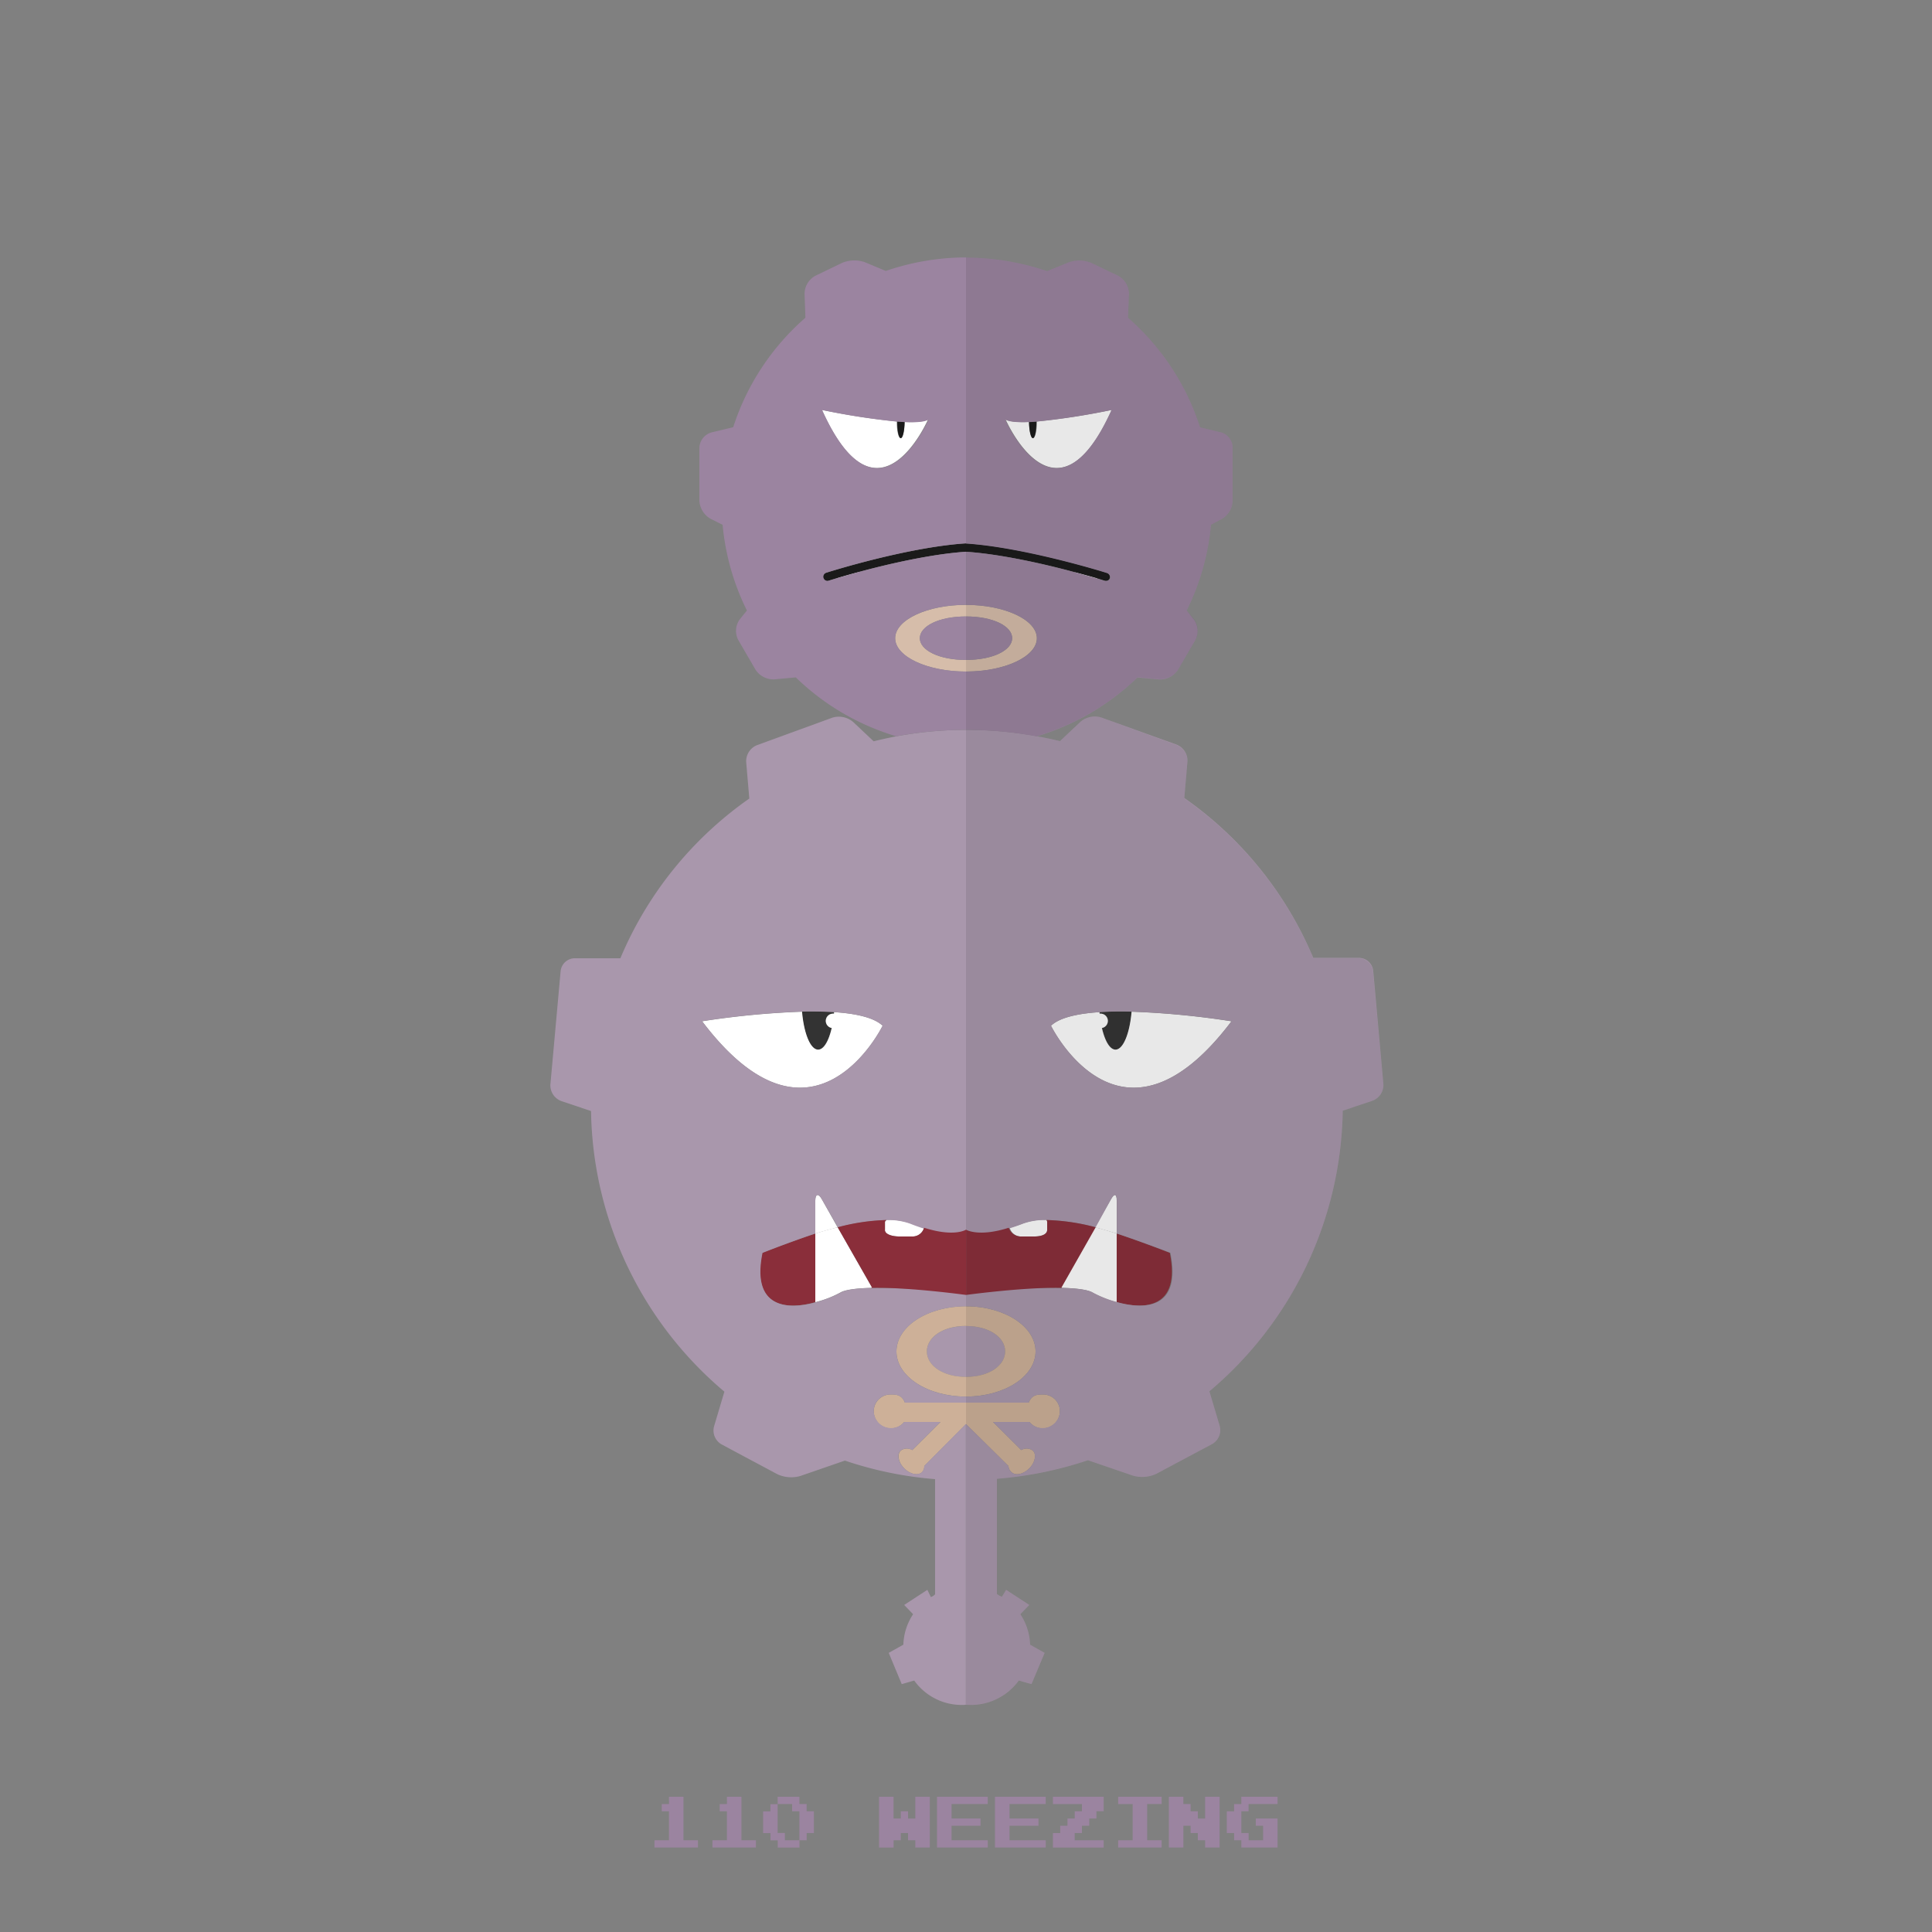 <?xml version="1.0" ?><svg id="pkflt" viewBox="0 0 500 500" xmlns="http://www.w3.org/2000/svg"><rect x="0" y="0" width="500" height="500" fill="#808080" stroke="none"/><defs><style>.cls-1{fill:#333;}.cls-2{fill:#fff;}.cls-3{fill:#8a2e3a;}.cls-4{fill:#a997ac;}.cls-5{fill:#cdb098;}.cls-6{fill:none;}.cls-10,.cls-7{fill:#1a1a1a;}.cls-8{fill:#d6bdaa;}.cls-9{fill:#9b84a0;}.cls-10{opacity:0.1;}</style></defs><title/><path class="cls-1" d="M211.71,271.63c1.46,0,2.74-2.22,3.52-5.6a1.87,1.87,0,0,1,.36-3.71l0.24,0c0-.13,0-0.27,0-0.4-2.63-.17-5.46-0.2-8.32-0.13C208,267.46,209.7,271.63,211.71,271.63Z"/><path class="cls-2" d="M228.42,265.46c-2.24-2.14-7-3.16-12.56-3.52,0,0.14,0,.27,0,0.4l-0.24,0a1.87,1.87,0,0,0-.36,3.71c-0.78,3.38-2.06,5.6-3.52,5.6-2,0-3.68-4.17-4.17-9.82a217.33,217.33,0,0,0-25.85,2.48C210.45,302.29,228.42,265.46,228.42,265.46Z"/><path class="cls-3" d="M197.25,324.23C194.31,338.73,204,339,211,337V319.23C204,321.57,197.25,324.23,197.25,324.23Z"/><path class="cls-2" d="M212.67,310.33c-0.88-1.55-1.67-1.36-1.67.42v8.48c2-.57,3.82-1.12,5.77-1.61Z"/><path class="cls-2" d="M216.81,317.62c-2,.49-3.81,1-5.81,1.61V337a26.83,26.83,0,0,0,6.55-2.54c1.32-.73,4.28-1.07,7.82-1.16l0.3-.1Z"/><path class="cls-2" d="M229,318.3c0,1.19,2,1.7,3.74,1.7H236a3.05,3.05,0,0,0,3.14-2.26c-1.07-.35-2.24-0.65-3.54-1.17a17.79,17.79,0,0,0-6.18-.88l-0.38.46v2.16Z"/><path class="cls-4" d="M239.87,349.75c0,3.64,4.13,6.59,10.13,6.59V343.17C244,343.17,239.87,346.12,239.87,349.75Z"/><path class="cls-5" d="M232,349.75c0,6.45,8,11.68,18,11.68v-5.1c-6,0-10.13-2.95-10.13-6.59s4.13-6.59,10.13-6.59v-5.1C240,338.07,232,343.3,232,349.75Z"/><path class="cls-6" d="M239.15,318c-1.07-.35-2.27-0.77-3.56-1.29a16.36,16.36,0,0,0-5.94-.94,54.59,54.59,0,0,0-12.75,1.88l-4.22-7.29c-0.88-1.55-1.68-1.36-1.68.42v8.48c-7,2.34-13.67,5-13.67,5-2.94,14.5,6.55,14.76,13.79,12.78a31.55,31.55,0,0,0,6.49-2.54c1.32-.73,4.29-1.07,7.83-1.16A230.44,230.44,0,0,1,249,334.48V318.84S247,320.5,239.15,318Z"/><path class="cls-6" d="M228.42,265.46c-2.24-2.14-7-3.16-12.56-3.52-2.63-.17-5.46-0.2-8.32-0.13a217.33,217.33,0,0,0-25.85,2.48C210.45,302.29,228.42,265.46,228.42,265.46Z"/><path class="cls-5" d="M234.19,363c-0.81-2-2.12-2.11-3.61-2.11a4.35,4.35,0,0,0-4.45,4.33A4.42,4.42,0,0,0,234,368h9.4l-7.3,7.28a2.66,2.66,0,0,0-3,.15c-1,1-.59,3.07.94,4.6s3.6,1.95,4.61.93a2.06,2.06,0,0,0,.55-1.55L250,368.54V363H234.19Z"/><path class="cls-6" d="M229.63,315.74a54.54,54.54,0,0,0-12.74,1.88l-4.22-7.29c-0.88-1.55-1.67-1.36-1.67.42v8.48c-7,2.34-13.67,5-13.67,5-2.94,14.5,6.55,14.76,13.79,12.78a31.55,31.55,0,0,0,6.49-2.54c1.32-.73,4.29-1.07,7.83-1.16A230.44,230.44,0,0,1,249,334.48V318.84s-2,1.66-9.85-.87c-1.07-.35-2.27-0.77-3.56-1.29A16.42,16.42,0,0,0,229.63,315.74Z"/><path class="cls-6" d="M228.42,265.46c-2.24-2.14-7-3.16-12.56-3.52-2.63-.17-5.46-0.2-8.32-0.13a217.33,217.33,0,0,0-25.85,2.48C210.45,302.29,228.42,265.46,228.42,265.46Z"/><path class="cls-4" d="M231.93,190.57q-2.95.56-5.83,1.28l-5.3-5a5.72,5.72,0,0,0-5.38-1.12l-19.54,7.13a4.48,4.48,0,0,0-2.77,4.33l0.81,9.47A95.65,95.65,0,0,0,160.55,248H148.62a3.71,3.71,0,0,0-3.53,3.32l-2.65,29.35a4.34,4.34,0,0,0,2.78,4.27l7.74,2.6a96.85,96.85,0,0,0,34.51,72.62l-2.68,9a4.14,4.14,0,0,0,1.92,4.63l14.46,7.73a8.53,8.53,0,0,0,5.91.48l11.58-4a96.62,96.62,0,0,0,23.34,4.8v29.81a2.76,2.76,0,0,1-1.09.71L240,411.45l-6,3.91,2.31,2.4a15,15,0,0,0-2.52,7.88L230,427.76l3.37,8.09,3.23-.93a15.08,15.08,0,0,0,12.28,6.32,8.49,8.49,0,0,0,1.08-.05V368.54l-10.79,10.87a2.05,2.05,0,0,1-.55,1.55c-1,1-3.08.59-4.61-.94s-2-3.6-.94-4.61a2.66,2.66,0,0,1,3-.13l7.3-7.28H234a4.35,4.35,0,0,1-3.42,1.59,4.47,4.47,0,0,1-4.45-4.47,4.26,4.26,0,0,1,4.45-4.22c1.49,0,2.81.1,3.61,2.1H250v-1.56c-10,0-18-5.23-18-11.68s8-11.68,18-11.68V188.89A99,99,0,0,0,231.93,190.57Zm-50.24,73.71a217.33,217.33,0,0,1,25.85-2.48c2.86-.07,5.69,0,8.32.13,5.61,0.37,10.32,1.39,12.56,3.52C228.42,265.46,210.45,302.29,181.69,264.28ZM249,334.48a230.15,230.15,0,0,0-23.54-1.16c-3.54.1-6.48,0.43-7.8,1.16a31.43,31.43,0,0,1-6.48,2.54c-7.25,2-16.78,1.71-13.84-12.78,0,0,6.66-2.66,13.66-5v-8.48c0-1.78.8-2,1.67-.42l4.18,7.29a54.71,54.71,0,0,1,12.76-1.88,16.36,16.36,0,0,1,5.94.94c1.3,0.52,2.52.94,3.59,1.29,7.82,2.53,9.85.87,9.85,0.87v15.64Z"/><path class="cls-2" d="M234.08,109.19c0,2.33-.43,4.21-1,4.21s-1-1.91-1-4.26c0,0,0,0,0-.07a184.36,184.36,0,0,1-19.39-3c14.56,32.35,27.5,2.43,27.5,2.43C239.19,109.16,236.9,109.31,234.08,109.19Z"/><path class="cls-7" d="M233.13,113.4c0.52,0,.95-1.88,1-4.21-0.61,0-1.25-.07-1.91-0.12,0,0,0,0,0,.07C232.17,111.49,232.6,113.4,233.13,113.4Z"/><path class="cls-6" d="M240.28,108.55c-1.09.61-3.38,0.76-6.2,0.64-0.61,0-1.25-.07-1.91-0.12a184.36,184.36,0,0,1-19.39-3C227.34,138.47,240.28,108.55,240.28,108.55Z"/><path class="cls-8" d="M238.05,165.16c0-3.11,4.95-5.62,11.95-5.62v-3c-10,0-18.33,3.86-18.33,8.63s8.33,8.63,18.33,8.63v-3C243,170.79,238.05,168.27,238.05,165.16Z"/><path class="cls-9" d="M238.05,165.16c0,3.11,4.95,5.62,11.95,5.62V159.54C243,159.54,238.05,162.06,238.05,165.16Z"/><path class="cls-2" d="M219.52,155.32L222.3,148c-2.41.65-4.4,1.23-5.78,1.64Z"/><path class="cls-7" d="M213.81,148.23a1.08,1.08,0,1,0,.66,2.05l2.06-.63c1.37-.41,3.37-1,5.78-1.64,7.29-2,18.7-4.61,27.7-5.22v-2.17C235,141.58,214.86,147.89,213.81,148.23Z"/><path class="cls-9" d="M213.81,148.23c1-.34,21.19-6.65,36.19-7.61v-74a64.4,64.4,0,0,0-20.76,3.5l-5.38-2.25a8.25,8.25,0,0,0-5.9.15L211,71.38A5.38,5.38,0,0,0,208.22,76l0.22,6.23a63.31,63.31,0,0,0-18.69,28.34l-5.62,1.34a4.3,4.3,0,0,0-3.13,4v13.66a5.73,5.73,0,0,0,2.88,4.68l3.13,1.57A62.81,62.81,0,0,0,193.3,158l-1.85,2.29a5.08,5.08,0,0,0-.4,5.32l4.48,7.71a5.55,5.55,0,0,0,4.85,2.5l5.57-.51a63.26,63.26,0,0,0,26,15.24A99,99,0,0,1,250,188.89v-15.1c-10,0-18.33-3.86-18.33-8.63s8.33-8.63,18.33-8.63V142.79c-15,1-35.28,7.41-35.53,7.49a1.09,1.09,0,0,1-.33.05A1.08,1.08,0,0,1,213.81,148.23Zm-1-42.11a184.36,184.36,0,0,0,19.39,3c0.66,0,1.29.09,1.91,0.12,2.82,0.12,5.11,0,6.2-.64C240.28,108.55,227.34,138.47,212.78,106.12Z"/><path class="cls-3" d="M250,318.24s-3,2-10.85-.5A3.1,3.1,0,0,1,236,320h-3.24c-1.78,0-3.74-.51-3.74-1.7v-2.16l0.38-.4a53.56,53.56,0,0,0-12.62,1.88l8.91,15.59-0.25.1c9.49-.26,24.57,1.82,24.57,1.82V318.24Z"/><path class="cls-1" d="M288.72,271.63c-1.46,0-2.74-2.22-3.52-5.6a1.87,1.87,0,0,0-.36-3.71l-0.24,0c0-.13,0-0.27,0-0.4,2.63-.17,5.46-0.2,8.32-0.13C292.4,267.46,290.72,271.63,288.72,271.63Z"/><path class="cls-2" d="M272,265.46c2.24-2.14,7-3.16,12.56-3.52,0,0.14,0,.27,0,0.4l0.24,0a1.87,1.87,0,0,1,.36,3.71c0.78,3.38,2.06,5.6,3.52,5.6,2,0,3.68-4.17,4.17-9.82a217.33,217.33,0,0,1,25.85,2.48C290,302.29,272,265.46,272,265.46Z"/><path class="cls-3" d="M302.75,324.23C305.69,338.73,296,339,289,337V319.23C296,321.57,302.75,324.23,302.75,324.23Z"/><path class="cls-2" d="M287.54,310.33c0.88-1.55,1.46-1.36,1.46.42v8.48c-2-.57-3.71-1.12-5.66-1.61Z"/><path class="cls-2" d="M283.4,317.62c2,0.49,3.6,1,5.6,1.61V337a24.6,24.6,0,0,1-6.34-2.54c-1.32-.73-4.17-1.07-7.71-1.16l-0.36-.1Z"/><path class="cls-2" d="M271,318.3c0,1.19-1.53,1.7-3.31,1.7h-3.24a3.05,3.05,0,0,1-3.14-2.26c1.07-.35,2.24-0.65,3.54-1.17a16.57,16.57,0,0,1,6-.88l0.17,0.46v2.16Z"/><path class="cls-4" d="M260.13,349.75c0,3.64-4.13,6.59-10.13,6.59V343.17C256,343.17,260.13,346.12,260.13,349.75Z"/><path class="cls-5" d="M268,349.75c0,6.45-8,11.68-18,11.68v-5.1c6,0,10.13-2.95,10.13-6.59S256,343.17,250,343.17v-5.1C260,338.07,268,343.3,268,349.75Z"/><path class="cls-6" d="M261.06,318c1.07-.35,2.37-0.77,3.67-1.29a16.66,16.66,0,0,1,6-.94,54.8,54.8,0,0,1,12.77,1.88l4-7.29c0.88-1.55,1.48-1.36,1.48.42v8.48c7,2.34,13.88,5,13.88,5,2.94,14.5-6.44,14.76-13.69,12.78a30.88,30.88,0,0,1-6.44-2.54c-1.32-.73-4.48-1.07-8-1.16-9.49-.26-23.74,1.16-23.74,1.16V318.84S253.24,320.5,261.06,318Z"/><path class="cls-6" d="M272,265.46c2.24-2.14,7-3.16,12.56-3.52,2.63-.17,5.46-0.2,8.32-0.13a217.33,217.33,0,0,1,25.85,2.48C290,302.29,272,265.46,272,265.46Z"/><path class="cls-5" d="M266.23,363c0.81-2,2.12-2.11,3.61-2.11a4.35,4.35,0,0,1,4.45,4.33,4.42,4.42,0,0,1-7.87,2.78H257l7.3,7.28a2.66,2.66,0,0,1,3,.15c1,1,.59,3.07-0.94,4.6s-3.6,1.95-4.61.93a2.24,2.24,0,0,1-.76-1.55l-11-10.87V363h16.23Z"/><path class="cls-6" d="M270.79,315.74a54.54,54.54,0,0,1,12.74,1.88l4-7.29c0.88-1.55,1.46-1.36,1.46.42v8.48c7,2.34,13.88,5,13.88,5,2.94,14.5-6.44,14.76-13.69,12.78a30.88,30.88,0,0,1-6.44-2.54c-1.32-.73-4.48-1.07-8-1.16-9.49-.26-23.74,1.16-23.74,1.16V318.84s2.24,1.66,10.06-.87c1.07-.35,2.37-0.77,3.67-1.29A17,17,0,0,1,270.79,315.74Z"/><path class="cls-6" d="M272,265.46c2.24-2.14,7-3.16,12.56-3.52,2.63-.17,5.46-0.2,8.32-0.13a217.33,217.33,0,0,1,25.85,2.48C290,302.29,272,265.46,272,265.46Z"/><path class="cls-4" d="M250,188.89V338.07c10,0,18,5.23,18,11.68s-8,11.68-18,11.68V363h16.23c0.81-2,2.12-2.1,3.61-2.1a4.26,4.26,0,0,1,4.45,4.22,4.47,4.47,0,0,1-4.45,4.47,4.35,4.35,0,0,1-3.42-1.59H257l7.3,7.28a2.66,2.66,0,0,1,3,.13c1,1,.59,3.08-0.94,4.61s-3.6,2-4.61.94a2.23,2.23,0,0,1-.76-1.55l-11-10.87v72.65s0.93,0.05,1.3.05a15.28,15.28,0,0,0,12.38-6.32l3.29,0.93,3.4-8.09-3.77-2.12a15,15,0,0,0-2.52-7.88l2.32-2.4-6-3.91-1.08,1.78a4.24,4.24,0,0,1-1.3-.71V382.71a98.32,98.32,0,0,0,23.56-4.8l11.68,4a8.67,8.67,0,0,0,6-.48l14.49-7.73a4.14,4.14,0,0,0,1.94-4.63l-2.68-9a96.85,96.85,0,0,0,34.51-72.62l7.74-2.6a4.34,4.34,0,0,0,2.78-4.27l-2.65-29.35a3.71,3.71,0,0,0-3.53-3.32H339.88a95.65,95.65,0,0,0-33.37-41.38l0.81-9.47a4.48,4.48,0,0,0-2.77-4.33L285,185.68a5.72,5.72,0,0,0-5.38,1.12l-5.3,5c-1.92-.49-4.08-0.91-6-1.28A101.3,101.3,0,0,0,250,188.89Zm22,76.57c2.24-2.14,7-3.16,12.56-3.52,2.63-.17,5.46-0.2,8.32-0.13a217.33,217.33,0,0,1,25.85,2.48C290,302.29,272,265.46,272,265.46Zm-21,53.38s2.25,1.66,10.06-.87c1.07-.35,2.4-0.77,3.7-1.29a16.66,16.66,0,0,1,6-.94,54.92,54.92,0,0,1,12.79,1.88l4-7.29c0.88-1.55,1.48-1.36,1.48.42v8.48c7,2.34,13.87,5,13.87,5,2.94,14.5-6.49,14.76-13.73,12.78a30.76,30.76,0,0,1-6.43-2.54c-1.32-.73-4.44-1.07-8-1.16-9.49-.26-23.73,1.16-23.73,1.16V318.84Z"/><path class="cls-2" d="M266.34,109.19c0,2.33.43,4.21,1,4.21s1-1.91,1-4.26c0,0,0,0,0-.07a184.36,184.36,0,0,0,19.39-3c-14.56,32.35-27.5,2.43-27.5,2.43C261.23,109.16,263.52,109.31,266.34,109.19Z"/><path class="cls-7" d="M267.3,113.4c-0.52,0-.95-1.88-1-4.21,0.61,0,1.25-.07,1.91-0.12,0,0,0,0,0,.07C268.25,111.49,267.82,113.4,267.3,113.4Z"/><path class="cls-6" d="M260.14,108.55c1.09,0.61,3.38.76,6.2,0.64,0.61,0,1.25-.07,1.91-0.12a184.36,184.36,0,0,0,19.39-3C273.08,138.47,260.14,108.55,260.14,108.55Z"/><path class="cls-8" d="M261.95,165.16c0-3.11-4.95-5.62-11.95-5.62v-3c10,0,18.33,3.86,18.33,8.63S260,173.79,250,173.79v-3C257,170.79,261.95,168.27,261.95,165.16Z"/><path class="cls-9" d="M261.95,165.16c0,3.11-4.95,5.62-11.95,5.62V159.54C257,159.54,261.95,162.06,261.95,165.16Z"/><path class="cls-2" d="M280.9,155.32L278.13,148c2.41,0.65,4.4,1.23,5.78,1.64Z"/><path class="cls-7" d="M286.41,148.23a1.14,1.14,0,0,1,.8,1.36,1,1,0,0,1-1,.75,0.92,0.92,0,0,1-.3-0.05s-0.77-.25-2-0.63-3.58-1-6-1.64c-7.29-2-18.91-4.61-27.91-5.22v-2.17C265,141.58,285.36,147.89,286.41,148.23Z"/><path class="cls-9" d="M287.32,149.59a1.08,1.08,0,0,1-1,.75,2.86,2.86,0,0,1-.55-0.05c-0.25-.08-20.74-6.5-35.74-7.49v13.75c10,0,18.33,3.86,18.33,8.63S260,173.79,250,173.79v15.1a101.3,101.3,0,0,1,18.28,1.68,63.64,63.64,0,0,0,26.1-15.24l5.62,0.51a5.59,5.59,0,0,0,4.87-2.5l4.49-7.71a5.08,5.08,0,0,0-.4-5.32L307.12,158a62.81,62.81,0,0,0,6.29-22.19l2.92-1.57a5.53,5.53,0,0,0,2.67-4.68V115.92a4.11,4.11,0,0,0-2.92-4l-5.51-1.34a63.2,63.2,0,0,0-18.64-28.34L292.17,76a5.37,5.37,0,0,0-2.79-4.63l-6.92-3.32a8.25,8.25,0,0,0-5.9-.15L271,70.17a65.67,65.67,0,0,0-21-3.5v74c15,1,35.36,7.27,36.41,7.61A1.22,1.22,0,0,1,287.32,149.59Zm-27.17-41c1.09,0.61,3.38.76,6.2,0.64,0.61,0,1.25-.07,1.91-0.12a184.36,184.36,0,0,0,19.39-3C273.08,138.47,260.14,108.55,260.14,108.55Z"/><path class="cls-3" d="M250,318.24s3.24,2,11.06-.5a3.36,3.36,0,0,0,3.4,2.26h3.24c1.78,0,3.31-.51,3.31-1.7v-2.16l-0.17-.4a54.39,54.39,0,0,1,12.72,1.88l-8.85,15.59,0.06,0.1c-9.49-.26-24.76,1.82-24.76,1.82V318.24Z"/><path class="cls-10" d="M355.33,251.32a3.71,3.71,0,0,0-3.53-3.32H339.88a95.65,95.65,0,0,0-33.37-41.38l0.81-9.47a4.48,4.48,0,0,0-2.77-4.33L285,185.68a5.72,5.72,0,0,0-5.38,1.12l-5.3,5c-1.92-.49-4.08-0.91-6-1.29h0a63.64,63.64,0,0,0,26.1-15.24l5.62,0.51a5.59,5.59,0,0,0,4.87-2.5l4.49-7.71a5.08,5.08,0,0,0-.4-5.32L307.12,158a62.81,62.81,0,0,0,6.29-22.19l2.92-1.57a5.53,5.53,0,0,0,2.67-4.68V115.92a4.11,4.11,0,0,0-2.92-4l-5.51-1.34a63.2,63.2,0,0,0-18.64-28.34L292.17,76a5.37,5.37,0,0,0-2.79-4.63l-6.92-3.32a8.25,8.25,0,0,0-5.9-.15L271,70.17a65.67,65.67,0,0,0-21-3.5V441.19s0.93,0.05,1.3.05a15.28,15.28,0,0,0,12.38-6.32l3.29,0.93,3.4-8.09-3.77-2.12a15,15,0,0,0-2.52-7.88l2.32-2.4-6-3.91-1.08,1.78a4.24,4.24,0,0,1-1.3-.71V382.71a98.33,98.33,0,0,0,23.56-4.8l11.68,4a8.67,8.67,0,0,0,6-.48l14.49-7.73a4.14,4.14,0,0,0,1.94-4.63l-2.68-9a96.86,96.86,0,0,0,34.51-72.62l7.74-2.6a4.34,4.34,0,0,0,2.78-4.27Zm-66.74,58h0ZM278.15,148.07v0c-4.35-1.17-10.1-2.59-16-3.69,5.8,1.07,11.5,2.43,15.74,3.58Zm5.72,1.64,0-.06c1.26,0.38,2,.61,2,0.63a0.92,0.92,0,0,0,.29.05,2.53,2.53,0,0,1-.48-0.05Zm3.44-.13a1.08,1.08,0,0,1-1,.75h0a1,1,0,0,0,1-.75,1.14,1.14,0,0,0-.8-1.36A1.22,1.22,0,0,1,287.32,149.59ZM261,144.22l-0.2,0Zm6.85,232.69a2,2,0,0,0-.55-1.48,2.66,2.66,0,0,0-3-.15h0a2.66,2.66,0,0,1,3,.13A2,2,0,0,1,267.87,376.91Zm6.42-11.74a4.27,4.27,0,0,0-3.09-4.06,4.13,4.13,0,0,1,3.1,4S274.29,365.15,274.29,365.17Zm0.15-31.86h0.3a40.83,40.83,0,0,1,5.83.5l0.61,0.14a35.33,35.33,0,0,0-6.45-.64h-0.29Zm20.27,4.58h0Z"/><path class="cls-9" d="M173.13,465.94V465h3.75v11.25h3.75v1.88H169.38v-1.87h3.75v-7.5h-1.87v-1.87h1.88v-0.94Z"/><path class="cls-9" d="M188.13,465.94V465h3.75v11.25h3.75v1.88H184.38v-1.87h3.75v-7.5h-1.87v-1.87h1.88v-0.94Z"/><path class="cls-9" d="M201.25,465.94V465h5.63v1.88h1.88v1.88h1.88v5.63h-1.87v1.88h-1.87v1.88h-5.62v-1.87h-1.87v-1.87H197.5v-5.62h1.88v-1.87h1.88v-0.94Zm3.75,1.88v-0.94h-3.75v7.5h1.88v1.88h3.75v-7.5H205v-0.94Z"/><path class="cls-9" d="M227.5,471.56V465h3.75v5.63h1.88v-1.87H235v1.88h1.88V465h3.75v13.13h-3.75v-1.87H235v-1.87h-1.87v1.88h-1.87v1.88H227.5v-6.56Z"/><path class="cls-9" d="M242.5,471.56V465h13.13v1.88h-9.37v3.75h7.5v1.88h-7.5v3.75h9.38v1.88H242.5v-6.56Z"/><path class="cls-9" d="M257.5,471.56V465h13.13v1.88h-9.37v3.75h7.5v1.88h-7.5v3.75h9.38v1.88H257.5v-6.56Z"/><path class="cls-9" d="M272.5,465.94V465h13.13v3.75h-1.87v1.88h-1.87v1.88H280v1.88h-1.87v1.88h7.5v1.88H272.5v-3.75h1.88V472.5h1.88v-1.87h1.88v-1.87H280v-1.87h-7.5v-0.94Z"/><path class="cls-9" d="M289.38,465.94V465h11.25v1.88h-3.75v9.38h3.75v1.88H289.38v-1.87h3.75v-9.37h-3.75v-0.94Z"/><path class="cls-9" d="M302.5,471.56V465h3.75v1.88h1.88v1.88H310v1.88h1.88V465h3.75v13.13h-3.75v-1.87H310v-1.87h-1.87V472.5h-1.87v5.63H302.5v-6.56Z"/><path class="cls-9" d="M321.25,465.94V465h9.38v1.88h-7.5v1.88h-1.87v5.63h1.88v1.88h3.75V472.5H325v-1.87h5.63v7.5h-9.37v-1.87h-1.87v-1.87H317.5v-5.62h1.88v-1.87h1.88v-0.94Z"/></svg>